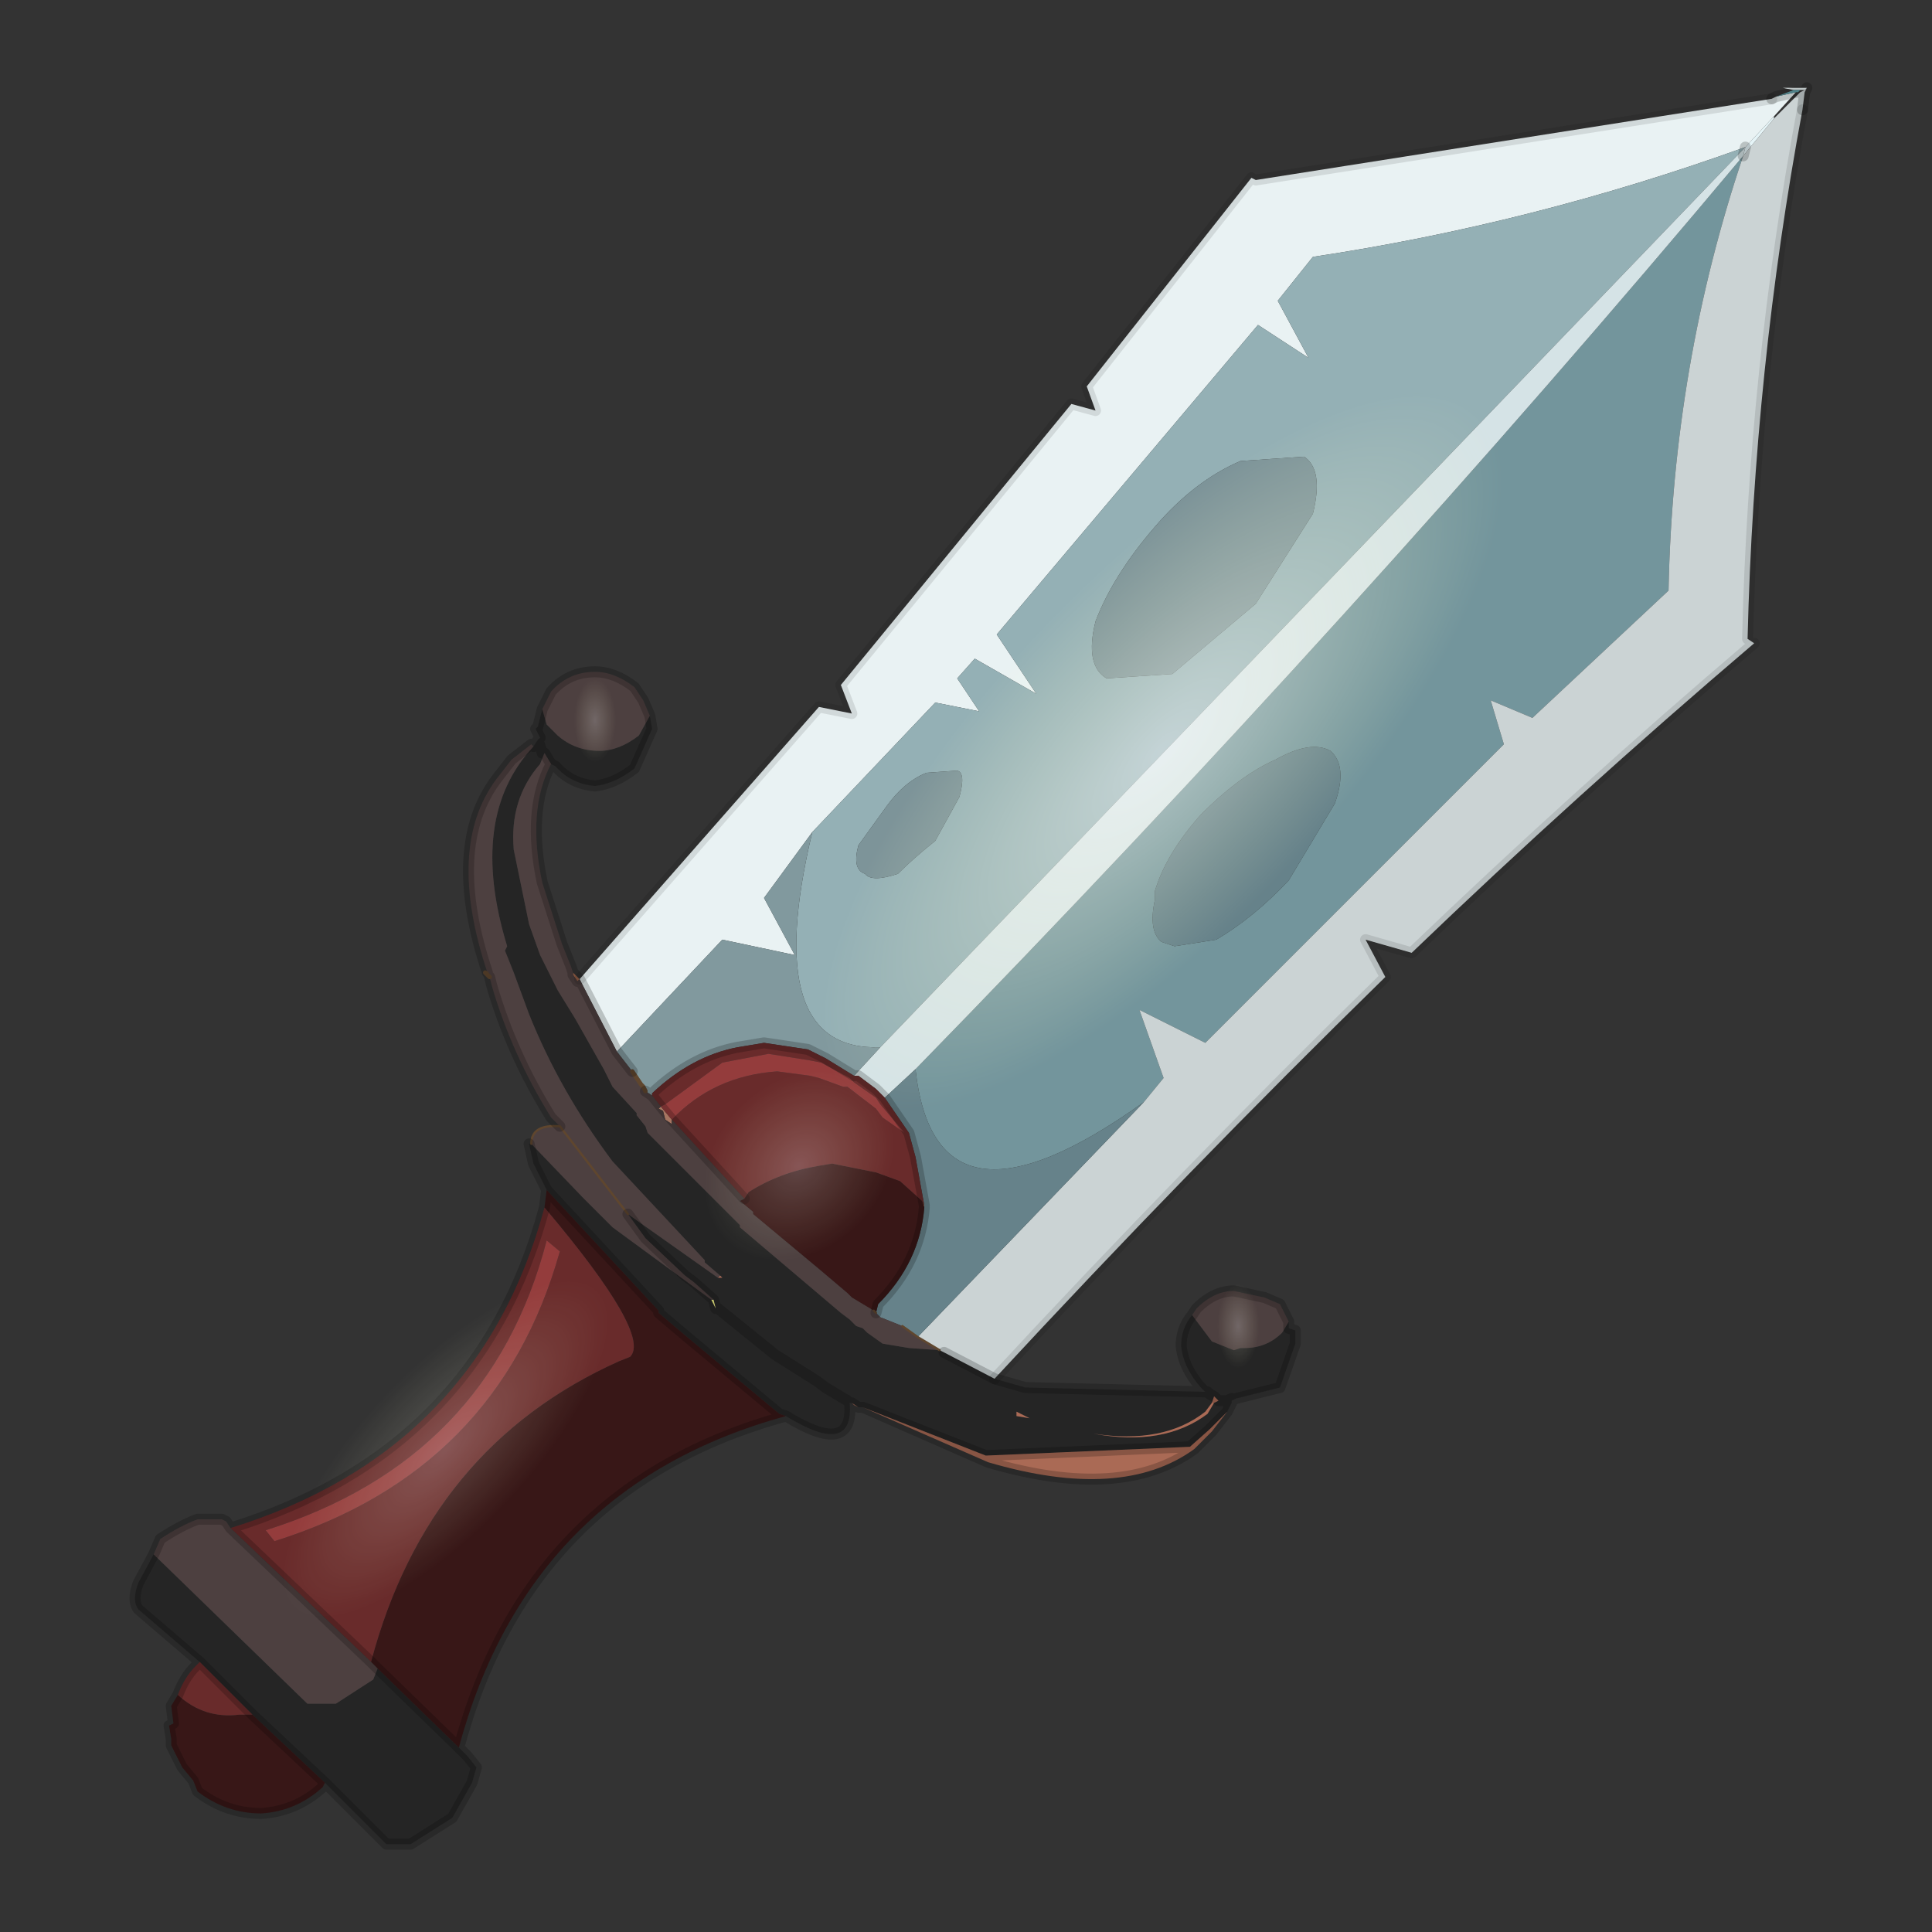 <?xml version="1.0" encoding="UTF-8" standalone="no"?>
<svg xmlns:xlink="http://www.w3.org/1999/xlink" height="440.0px" width="440.0px" xmlns="http://www.w3.org/2000/svg">
  <rect width="100%" height="100%" fill="#333333" stroke="none"/>
  <g transform="matrix(10.0, 0.0, 0.0, 10.0, 0.0, 0.0)">
    <use height="44.0" transform="matrix(1.0, 0.0, 0.0, 1.0, 0.0, 0.0)" width="44.0" xlink:href="#shape0"/>
  </g>
  <defs>
    <g id="shape0" transform="matrix(1.0, 0.0, 0.0, 1.0, 0.0, 0.0)">
      <path d="M44.0 44.0 L0.0 44.0 0.0 0.0 44.0 0.0 44.0 44.0" fill="#33cc33" fill-opacity="0.0" fill-rule="evenodd" stroke="none"/>
      <path d="M41.1 2.05 L41.0 2.05 40.85 2.05 40.6 2.0 41.15 2.0 41.1 2.05 M40.45 2.2 L40.9 2.1 40.4 2.65 39.75 3.35 Q34.9 5.1 29.9 5.85 L29.1 6.85 29.8 8.15 28.65 7.4 22.7 14.45 23.6 15.8 22.2 15.0 21.8 15.45 22.3 16.2 21.3 16.0 18.5 18.95 17.4 20.45 18.1 21.75 16.45 21.4 14.05 23.95 13.2 22.3 18.65 16.1 19.4 16.25 19.15 15.6 24.4 9.2 24.95 9.35 24.75 8.8 28.5 4.05 28.6 4.1 40.35 2.25 40.45 2.2 M11.05 22.15 L11.1 22.15 11.15 22.25 11.05 22.15" fill="#e9f2f3" fill-rule="evenodd" stroke="none"/>
      <path d="M13.05 22.15 L13.1 22.2 13.2 22.3 13.15 22.35 13.05 22.2 13.05 22.15 M21.0 27.35 L21.05 27.45 21.05 27.5 21.0 27.35" fill="#a1664c" fill-rule="evenodd" stroke="none"/>
      <path d="M21.4 30.75 L21.5 30.8 22.65 31.4 23.35 31.6 27.5 31.7 27.55 31.75 27.65 31.8 27.55 31.75 27.5 31.7 27.45 31.7 27.35 31.6 Q26.95 31.15 26.9 30.65 26.9 30.25 27.15 29.95 L27.45 30.35 27.6 30.55 27.85 30.65 28.1 30.75 28.25 30.7 28.35 30.7 Q28.85 30.7 29.2 30.35 L29.35 30.1 29.35 30.25 29.5 30.3 29.5 30.6 29.15 31.6 28.15 31.85 28.05 31.9 28.05 31.95 27.95 32.15 27.55 32.55 27.1 32.95 22.45 33.15 19.65 32.05 19.55 32.05 19.4 31.95 19.35 31.95 19.3 31.9 18.8 31.6 18.6 31.45 17.65 30.85 16.35 29.8 16.3 29.8 16.35 29.8 17.65 30.85 18.6 31.45 18.8 31.6 19.3 31.9 19.35 31.95 Q19.45 33.2 17.9 32.25 L17.75 32.2 15.65 30.45 15.0 29.9 15.0 29.85 12.45 27.1 12.15 26.5 12.05 26.05 12.1 26.05 13.3 27.3 13.95 27.95 16.2 29.6 16.3 29.8 16.25 29.6 15.8 29.2 15.6 29.05 14.7 28.2 14.3 27.65 16.35 29.1 16.45 29.1 16.4 29.05 16.05 28.75 16.05 28.7 13.95 26.45 Q12.75 24.85 12.05 23.1 L11.7 22.15 11.5 21.65 11.55 21.55 Q10.65 18.6 12.15 17.0 L12.25 16.85 12.35 17.15 12.4 17.15 12.35 17.15 12.25 16.85 12.3 16.8 12.2 16.6 12.25 16.55 12.35 16.15 12.45 16.5 12.65 16.7 12.7 16.75 Q13.1 17.1 13.65 17.1 14.1 17.1 14.55 16.75 L14.8 16.3 14.85 16.6 14.45 17.5 Q14.0 17.85 13.55 17.9 13.0 17.85 12.65 17.45 L12.55 17.4 12.4 17.15 12.3 17.4 Q11.6 18.2 11.7 19.35 L12.05 21.05 12.3 21.75 12.7 22.55 13.1 23.2 13.75 24.35 13.95 24.75 14.5 25.35 14.5 25.4 14.7 25.65 14.75 25.8 16.85 27.9 16.85 27.95 19.15 29.9 19.35 30.05 19.5 30.2 19.65 30.25 19.75 30.35 20.1 30.6 20.7 30.7 21.4 30.75 M27.75 31.9 L27.95 31.9 28.05 31.85 28.05 31.9 27.95 32.15 28.05 31.9 28.05 31.85 27.95 31.9 27.75 31.9 27.65 31.8 27.6 31.95 27.45 32.15 Q26.5 32.9 24.9 32.65 26.5 32.95 27.5 32.2 L27.65 31.95 27.75 31.9 M8.6 38.0 L10.45 39.8 10.65 40.0 10.85 40.25 10.75 40.6 10.3 41.4 9.35 42.0 8.8 42.0 7.4 40.6 5.75 39.05 4.55 37.85 3.15 36.65 Q3.0 36.45 3.15 36.05 L3.5 35.4 7.0 38.8 7.65 38.8 8.5 38.25 8.6 38.0 M23.15 32.15 L23.15 32.25 23.45 32.3 23.15 32.15" fill="#252525" fill-rule="evenodd" stroke="none"/>
      <path d="M41.0 2.05 L40.95 2.1 40.9 2.1 40.45 2.2 40.85 2.05 41.0 2.05" fill="#62a3ac" fill-rule="evenodd" stroke="none"/>
      <path d="M16.4 29.05 L16.45 29.1 16.35 29.1 16.4 29.05 M19.4 31.95 L19.55 32.05 19.45 32.0 19.4 31.95 M19.65 32.05 L22.45 33.15 27.1 32.95 27.55 32.55 27.95 32.15 27.6 32.6 27.2 33.0 Q25.55 34.2 22.5 33.3 L19.65 32.05 M27.75 31.9 L27.65 31.95 27.5 32.2 Q26.5 32.95 24.9 32.65 26.5 32.9 27.45 32.15 L27.6 31.95 27.65 31.8 27.75 31.9 M23.15 32.15 L23.45 32.3 23.15 32.25 23.15 32.15" fill="#aa6a55" fill-rule="evenodd" stroke="none"/>
      <path d="M16.25 29.6 L16.3 29.8 16.2 29.6 16.25 29.6" fill="#fefd8b" fill-rule="evenodd" stroke="none"/>
      <path d="M40.4 2.7 L39.7 3.55 39.75 3.35 40.4 2.65 40.4 2.7" fill="#e5f4f7" fill-rule="evenodd" stroke="none"/>
      <path d="M39.7 3.55 Q38.1 8.3 38.0 13.45 L34.9 16.35 33.95 15.95 34.25 16.95 27.45 23.75 25.95 23.0 26.5 24.55 26.05 25.1 Q21.3 28.5 20.85 24.35 30.95 14.0 39.7 3.55 M26.45 21.45 L26.75 21.55 27.7 21.4 Q28.55 20.9 29.35 20.05 L30.4 18.3 Q30.7 17.45 30.3 17.1 29.85 16.85 29.05 17.3 28.25 17.65 27.35 18.55 26.55 19.45 26.3 20.3 L26.3 20.5 Q26.15 21.2 26.45 21.45" fill="#73959c" fill-rule="evenodd" stroke="none"/>
      <path d="M39.75 3.35 L20.05 23.85 Q17.3 23.95 18.5 18.95 L21.3 16.0 22.3 16.2 21.8 15.45 22.2 15.0 23.6 15.8 22.7 14.45 28.65 7.4 29.8 8.15 29.1 6.85 29.9 5.85 Q34.9 5.1 39.75 3.35 M21.85 18.15 Q22.0 17.6 21.8 17.55 L21.1 17.6 Q20.6 17.8 20.2 18.35 L19.55 19.25 Q19.4 19.8 19.7 19.9 19.85 20.1 20.45 19.9 20.8 19.55 21.3 19.15 L21.85 18.15 M29.9 11.7 Q30.15 10.7 29.7 10.4 L28.25 10.5 Q27.2 10.95 26.3 12.0 25.35 13.1 24.95 14.15 24.7 15.15 25.2 15.45 L26.7 15.35 28.6 13.75 29.9 11.7" fill="#94b0b5" fill-rule="evenodd" stroke="none"/>
      <path d="M41.0 2.1 L41.1 2.05 41.15 2.0 41.1 2.1 41.05 2.5 Q39.95 8.4 39.8 14.55 L39.95 14.65 Q35.9 18.1 32.15 21.7 L31.1 21.4 31.55 22.25 Q27.05 26.65 22.65 31.4 L21.5 30.8 21.4 30.75 20.9 30.45 26.05 25.1 26.5 24.55 25.95 23.0 27.45 23.75 34.25 16.95 33.95 15.95 34.9 16.35 38.0 13.45 Q38.1 8.3 39.7 3.55 L40.4 2.7 41.0 2.1" fill="#cbd3d4" fill-rule="evenodd" stroke="none"/>
      <path d="M39.75 3.35 L39.7 3.55 Q30.95 14.0 20.85 24.35 L20.15 25.0 19.95 24.8 19.55 24.5 19.45 24.5 20.05 23.85 39.75 3.35" fill="#d5e3e6" fill-rule="evenodd" stroke="none"/>
      <path d="M29.9 11.7 L28.6 13.75 26.7 15.35 25.2 15.45 Q24.7 15.15 24.95 14.15 25.35 13.1 26.3 12.0 27.2 10.95 28.25 10.5 L29.7 10.4 Q30.15 10.7 29.9 11.7 M21.85 18.15 L21.3 19.15 Q20.8 19.55 20.45 19.9 19.85 20.1 19.7 19.9 19.4 19.8 19.55 19.25 L20.2 18.35 Q20.6 17.8 21.1 17.6 L21.8 17.55 Q22.0 17.6 21.85 18.15" fill="#7d9499" fill-rule="evenodd" stroke="none"/>
      <path d="M26.05 25.1 L20.9 30.45 20.55 30.2 20.05 30.0 19.95 29.9 20.0 29.7 Q20.95 28.75 21.05 27.5 L21.05 27.45 20.85 26.35 20.7 25.8 20.15 25.0 20.85 24.35 Q21.3 28.5 26.05 25.1 M26.45 21.45 Q26.15 21.2 26.3 20.5 L26.3 20.3 Q26.55 19.45 27.35 18.55 28.25 17.65 29.05 17.3 29.85 16.85 30.3 17.1 30.7 17.45 30.4 18.3 L29.35 20.05 Q28.55 20.9 27.7 21.4 L26.75 21.55 26.45 21.45" fill="#66828a" fill-rule="evenodd" stroke="none"/>
      <path d="M20.05 23.85 L19.45 24.5 18.8 24.1 18.4 23.9 17.4 23.75 16.8 23.85 Q15.75 24.05 14.85 24.9 L14.85 24.95 14.7 24.85 14.65 24.75 14.6 24.7 14.4 24.4 14.05 23.95 16.45 21.4 18.1 21.75 17.4 20.45 18.5 18.95 Q17.3 23.95 20.05 23.85" fill="#81999e" fill-rule="evenodd" stroke="none"/>
      <path d="M15.3 25.5 L15.3 25.6 15.15 25.5 15.1 25.3 15.0 25.25 15.05 25.2 15.3 25.5" fill="#cf9279" fill-rule="evenodd" stroke="none"/>
      <path d="M16.95 27.3 L17.05 27.15 Q17.75 26.7 18.65 26.55 L18.95 26.5 19.95 26.7 20.5 26.9 21.0 27.35 21.05 27.5 Q20.95 28.75 20.0 29.7 L19.95 29.9 19.9 29.85 19.4 29.55 19.3 29.45 18.65 28.9 17.15 27.65 17.15 27.6 16.85 27.35 16.95 27.3 M12.4 27.5 L12.45 27.1 15.0 29.85 15.0 29.9 15.65 30.45 17.75 32.2 17.9 32.25 Q12.05 33.85 10.45 39.8 L8.6 38.0 8.45 37.85 Q9.75 32.95 14.1 31.0 L14.35 30.9 Q14.85 30.4 12.4 27.5 M4.05 38.6 Q4.65 39.15 5.45 39.05 L5.75 39.05 7.4 40.6 7.35 40.7 Q6.75 41.25 5.95 41.3 5.15 41.3 4.5 40.8 L4.4 40.55 4.15 40.25 3.9 39.75 3.9 39.6 3.85 39.3 3.95 39.25 3.9 38.85 4.05 38.6" fill="#381717" fill-rule="evenodd" stroke="none"/>
      <path d="M19.45 24.5 L19.55 24.5 19.95 24.8 20.15 25.0 20.7 25.8 20.85 26.35 21.05 27.45 21.0 27.35 20.5 26.9 19.95 26.7 18.95 26.5 18.65 26.55 Q17.75 26.7 17.05 27.15 L16.95 27.3 15.3 25.5 Q16.25 24.5 17.7 24.4 L18.45 24.5 18.65 24.55 19.2 24.75 19.3 24.75 19.95 25.25 20.1 25.45 20.6 25.8 20.05 25.15 19.95 25.0 19.45 24.65 19.35 24.55 18.7 24.2 18.45 24.15 17.5 24.0 16.45 24.2 15.15 25.15 15.05 25.2 14.85 24.95 14.85 24.9 Q15.75 24.05 16.8 23.85 L17.4 23.75 18.4 23.9 18.8 24.1 19.45 24.5 M12.45 28.25 Q11.15 33.25 6.05 34.85 L6.25 35.1 Q11.35 33.5 12.75 28.5 L12.45 28.25 M12.4 27.5 Q14.85 30.4 14.35 30.9 L14.1 31.0 Q9.75 32.95 8.45 37.85 L5.25 34.8 Q10.9 33.05 12.4 27.5 M5.75 39.05 L5.45 39.05 Q4.65 39.15 4.05 38.6 4.2 38.2 4.45 37.95 L4.55 37.85 5.75 39.05" fill="#692b2b" fill-rule="evenodd" stroke="none"/>
      <path d="M15.05 25.2 L15.15 25.15 16.45 24.2 17.5 24.0 18.45 24.15 18.7 24.2 19.35 24.55 19.45 24.65 19.95 25.0 20.05 25.15 20.6 25.8 20.1 25.45 19.95 25.25 19.3 24.75 19.2 24.75 18.65 24.55 18.45 24.5 17.7 24.4 Q16.25 24.5 15.3 25.5 L15.05 25.2 M12.45 28.25 L12.75 28.5 Q11.35 33.5 6.25 35.1 L6.05 34.85 Q11.15 33.25 12.45 28.25" fill="#943c3c" fill-rule="evenodd" stroke="none"/>
      <path d="M20.9 30.45 L21.4 30.75 20.7 30.7 20.1 30.6 19.75 30.35 19.65 30.25 19.5 30.2 19.35 30.05 19.15 29.9 16.85 27.95 16.85 27.9 14.75 25.8 14.7 25.65 14.5 25.4 14.5 25.35 13.95 24.75 13.75 24.35 13.1 23.2 12.7 22.55 12.3 21.75 12.05 21.05 11.7 19.35 Q11.6 18.2 12.3 17.4 L12.4 17.15 12.55 17.4 Q12.0 18.45 12.35 20.1 L12.8 21.5 13.0 22.0 13.05 22.15 13.05 22.2 13.15 22.35 13.2 22.3 14.05 23.95 14.4 24.4 14.6 24.7 14.65 24.75 14.7 24.85 14.85 24.95 15.05 25.2 15.0 25.25 15.1 25.3 15.15 25.5 15.3 25.6 15.3 25.5 16.95 27.3 16.85 27.35 17.15 27.6 17.15 27.65 18.65 28.9 19.3 29.45 19.4 29.55 19.9 29.85 19.95 29.9 20.05 30.0 20.55 30.2 20.9 30.45 M12.35 16.15 L12.55 15.75 Q12.95 15.3 13.55 15.3 14.0 15.3 14.45 15.65 L14.65 15.95 14.8 16.3 14.55 16.75 Q14.1 17.1 13.65 17.1 13.1 17.1 12.7 16.75 L12.65 16.7 12.45 16.5 12.35 16.15 M12.15 17.0 Q10.65 18.6 11.55 21.55 L11.5 21.65 11.7 22.15 12.05 23.1 Q12.75 24.85 13.95 26.45 L16.05 28.7 16.05 28.75 16.4 29.05 16.35 29.1 14.3 27.65 14.7 28.2 15.6 29.05 15.8 29.2 16.25 29.6 16.2 29.6 13.95 27.95 13.3 27.3 12.1 26.05 Q12.1 25.6 12.75 25.65 L12.55 25.45 Q11.65 24.0 11.2 22.45 L11.15 22.25 11.1 22.15 Q10.15 19.3 11.3 17.75 L11.65 17.3 12.1 16.95 12.15 17.0 M14.3 27.65 L13.95 27.2 12.75 25.65 13.95 27.2 14.3 27.65 M5.25 34.8 L8.45 37.85 8.6 38.0 8.5 38.25 7.65 38.8 7.0 38.8 3.5 35.4 3.65 35.05 Q4.1 34.75 4.5 34.6 L5.05 34.6 5.15 34.65 5.25 34.8 M27.15 29.95 L27.25 29.8 Q27.65 29.4 28.1 29.4 L28.8 29.55 29.15 29.7 29.35 30.1 29.2 30.35 Q28.85 30.7 28.35 30.7 L28.25 30.7 28.1 30.75 27.85 30.65 27.6 30.55 27.45 30.35 27.15 29.95" fill="#4d4040" fill-rule="evenodd" stroke="none"/>
      <path d="M20.9 30.45 L21.4 30.75 M11.05 22.15 L11.1 22.15 11.15 22.25 M12.75 25.65 L13.95 27.2 14.3 27.65 M19.9 29.85 L19.95 29.9 M12.1 26.05 Q12.1 25.6 12.75 25.65 M20.55 30.2 L20.9 30.45" fill="none" stroke="#5f462e" stroke-linecap="round" stroke-linejoin="round" stroke-width="0.05"/>
      <path d="M11.15 22.25 L11.05 22.15 M14.4 24.4 L14.6 24.7 14.65 24.75 14.7 24.85" fill="none" stroke="#5f462e" stroke-linecap="round" stroke-linejoin="round" stroke-width="0.1"/>
      <path d="M40.9 2.1 L41.0 2.1 M21.5 30.8 L22.65 31.4 M41.05 2.5 L41.1 2.1 41.15 2.0 M40.45 2.2 L40.9 2.1 M40.35 2.25 L40.45 2.2 M39.7 3.55 L39.75 3.35 M19.45 24.5 L19.55 24.5 19.95 24.8 20.15 25.0 M12.35 16.15 L12.55 15.75 Q12.95 15.3 13.55 15.3 14.0 15.3 14.45 15.65 L14.65 15.95 14.8 16.3 14.85 16.6 14.45 17.5 Q14.0 17.85 13.55 17.9 13.0 17.85 12.65 17.45 L12.55 17.4 Q12.0 18.45 12.35 20.1 L12.8 21.5 13.0 22.0 13.05 22.15 13.1 22.2 13.2 22.3 14.05 23.95 14.4 24.4 M12.4 17.15 L12.35 17.15 12.25 16.85 12.15 17.0 M14.3 27.65 L14.7 28.2 15.6 29.05 15.8 29.2 16.25 29.6 16.3 29.8 16.35 29.8 17.65 30.85 18.6 31.45 18.8 31.6 19.3 31.9 19.35 31.95 19.4 31.95 19.55 32.05 19.65 32.05 22.45 33.15 27.1 32.95 27.55 32.55 27.95 32.15 28.05 31.9 28.05 31.85 27.95 31.9 27.75 31.9 27.65 31.8 27.55 31.75 27.5 31.7 23.35 31.6 22.65 31.4 M12.25 16.85 L12.3 16.8 12.2 16.6 12.25 16.55 12.35 16.15 M12.4 17.15 L12.55 17.4 M11.1 22.15 Q10.15 19.3 11.3 17.75 L11.65 17.3 12.1 16.95 M11.15 22.25 L11.2 22.45 Q11.65 24.0 12.55 25.45 L12.75 25.65 M13.2 22.3 L13.15 22.35 13.05 22.2 13.05 22.15 M19.45 24.5 L18.8 24.1 18.4 23.9 17.4 23.75 16.8 23.85 Q15.75 24.05 14.85 24.9 L14.85 24.95 15.05 25.2 15.3 25.5 16.95 27.3 M21.05 27.45 L20.85 26.35 20.7 25.8 20.15 25.0 M19.95 29.9 L20.0 29.7 Q20.95 28.75 21.05 27.5 M14.7 24.85 L14.85 24.95 M12.4 27.5 L12.45 27.1 12.15 26.5 12.05 26.05 M12.4 27.5 Q10.9 33.05 5.25 34.8 L8.45 37.85 8.6 38.0 10.45 39.8 Q12.05 33.85 17.9 32.25 L17.75 32.2 15.65 30.45 15.0 29.9 15.0 29.85 12.45 27.1 M19.55 32.05 L19.45 32.0 19.4 31.95 M19.35 31.95 Q19.45 33.2 17.9 32.25 M3.5 35.4 L3.65 35.05 Q4.1 34.75 4.5 34.6 L5.05 34.6 5.15 34.65 5.25 34.8 M4.55 37.85 L3.15 36.65 Q3.0 36.45 3.15 36.05 L3.5 35.4 M4.05 38.6 L3.9 38.85 3.95 39.25 3.85 39.3 3.9 39.6 3.9 39.75 4.15 40.25 4.4 40.55 4.5 40.8 Q5.15 41.3 5.95 41.3 6.75 41.25 7.35 40.7 L7.4 40.6 5.75 39.05 4.55 37.85 4.45 37.95 Q4.2 38.2 4.05 38.6 M10.45 39.8 L10.65 40.0 10.85 40.25 10.75 40.6 10.3 41.4 9.35 42.0 8.8 42.0 7.4 40.6 M27.15 29.95 L27.25 29.8 Q27.65 29.4 28.1 29.4 L28.8 29.55 29.15 29.7 29.35 30.1 29.35 30.25 29.5 30.3 29.5 30.6 29.15 31.6 28.15 31.85 28.05 31.9 28.05 31.95 27.95 32.15 27.6 32.6 27.2 33.0 Q25.55 34.2 22.5 33.3 L19.65 32.05 M27.15 29.95 Q26.9 30.25 26.9 30.65 26.95 31.15 27.35 31.6 L27.45 31.7 27.5 31.7" fill="none" stroke="#000000" stroke-linecap="round" stroke-linejoin="round" stroke-opacity="0.2" stroke-width="0.25"/>
      <path d="M22.65 31.4 Q27.05 26.65 31.55 22.25 L31.1 21.4 32.15 21.7 Q35.9 18.1 39.95 14.65 M39.8 14.55 Q39.95 8.4 41.05 2.5 M28.6 4.1 L40.35 2.25 M13.2 22.3 L18.65 16.1 19.4 16.25 19.15 15.6 24.4 9.2 24.95 9.35 24.75 8.8 28.5 4.05" fill="none" stroke="#000000" stroke-linecap="round" stroke-linejoin="round" stroke-opacity="0.102" stroke-width="0.25"/>
      <path d="M25.85 7.5 Q31.95 2.45 36.5 1.55 41.0 0.85 41.2 4.8 41.5 8.75 37.4 15.0 33.15 21.45 27.1 26.55 21.0 31.65 16.5 32.5 12.05 33.45 11.7 29.45 11.45 25.4 15.55 19.0 19.75 12.65 25.85 7.5" fill="url(#gradient0)" fill-rule="evenodd" stroke="none"/>
      <path d="M16.8 27.5 Q16.95 29.35 15.1 32.15 13.2 35.0 10.45 37.25 7.7 39.6 5.6 39.95 3.6 40.3 3.4 38.55 3.3 36.7 5.15 33.85 7.0 30.95 9.8 28.65 12.65 26.35 14.65 25.95 16.7 25.7 16.8 27.5" fill="url(#gradient1)" fill-rule="evenodd" stroke="none"/>
      <path d="M14.35 15.3 L14.65 16.3 14.35 17.3 13.55 17.8 Q13.05 17.85 12.7 17.45 12.35 17.05 12.35 16.45 12.35 15.85 12.65 15.45 13.0 15.0 13.5 14.9 14.0 14.9 14.35 15.3" fill="url(#gradient2)" fill-rule="evenodd" stroke="none"/>
      <path d="M29.0 29.1 L29.3 30.1 29.0 31.1 28.2 31.6 Q27.7 31.65 27.35 31.25 27.0 30.85 27.0 30.25 27.0 29.65 27.3 29.25 27.65 28.8 28.15 28.7 28.65 28.7 29.0 29.1" fill="url(#gradient3)" fill-rule="evenodd" stroke="none"/>
      <path d="M21.25 23.5 Q22.35 24.75 22.15 26.4 21.95 28.1 20.7 29.35 19.5 30.65 17.85 30.7 16.25 30.8 15.2 29.6 14.15 28.45 14.3 26.7 14.45 25.0 15.7 23.7 17.0 22.45 18.6 22.35 20.2 22.35 21.25 23.5" fill="url(#gradient4)" fill-rule="evenodd" stroke="none"/>
    </g>
    <radialGradient cx="0" cy="0" gradientTransform="matrix(0.023, -0.019, 0.001, 0.015, 26.45, 17.1)" gradientUnits="userSpaceOnUse" id="gradient0" r="819.2" spreadMethod="pad">
      <stop offset="0.0" stop-color="#ffffff" stop-opacity="0.451"/>
      <stop offset="0.412" stop-color="#ffffcc" stop-opacity="0.0"/>
    </radialGradient>
    <radialGradient cx="0" cy="0" gradientTransform="matrix(0.011, -0.009, 5.0E-4, 0.007, 10.15, 33.0)" gradientUnits="userSpaceOnUse" id="gradient1" r="819.2" spreadMethod="pad">
      <stop offset="0.0" stop-color="#ffffff" stop-opacity="0.2"/>
      <stop offset="0.412" stop-color="#ffffcc" stop-opacity="0.0"/>
    </radialGradient>
    <radialGradient cx="0" cy="0" gradientTransform="matrix(0.001, -0.002, 0.001, 0.002, 13.55, 16.4)" gradientUnits="userSpaceOnUse" id="gradient2" r="819.2" spreadMethod="pad">
      <stop offset="0.0" stop-color="#ffffff" stop-opacity="0.2"/>
      <stop offset="0.412" stop-color="#ffffcc" stop-opacity="0.0"/>
    </radialGradient>
    <radialGradient cx="0" cy="0" gradientTransform="matrix(0.001, -0.002, 0.001, 0.002, 28.2, 30.2)" gradientUnits="userSpaceOnUse" id="gradient3" r="819.2" spreadMethod="pad">
      <stop offset="0.0" stop-color="#ffffff" stop-opacity="0.2"/>
      <stop offset="0.412" stop-color="#ffffcc" stop-opacity="0.0"/>
    </radialGradient>
    <radialGradient cx="0" cy="0" gradientTransform="matrix(0.005, -0.005, 0.004, 0.004, 18.2, 26.55)" gradientUnits="userSpaceOnUse" id="gradient4" r="819.2" spreadMethod="pad">
      <stop offset="0.0" stop-color="#ffffff" stop-opacity="0.2"/>
      <stop offset="0.412" stop-color="#ffffcc" stop-opacity="0.0"/>
    </radialGradient>
  </defs>
</svg>
